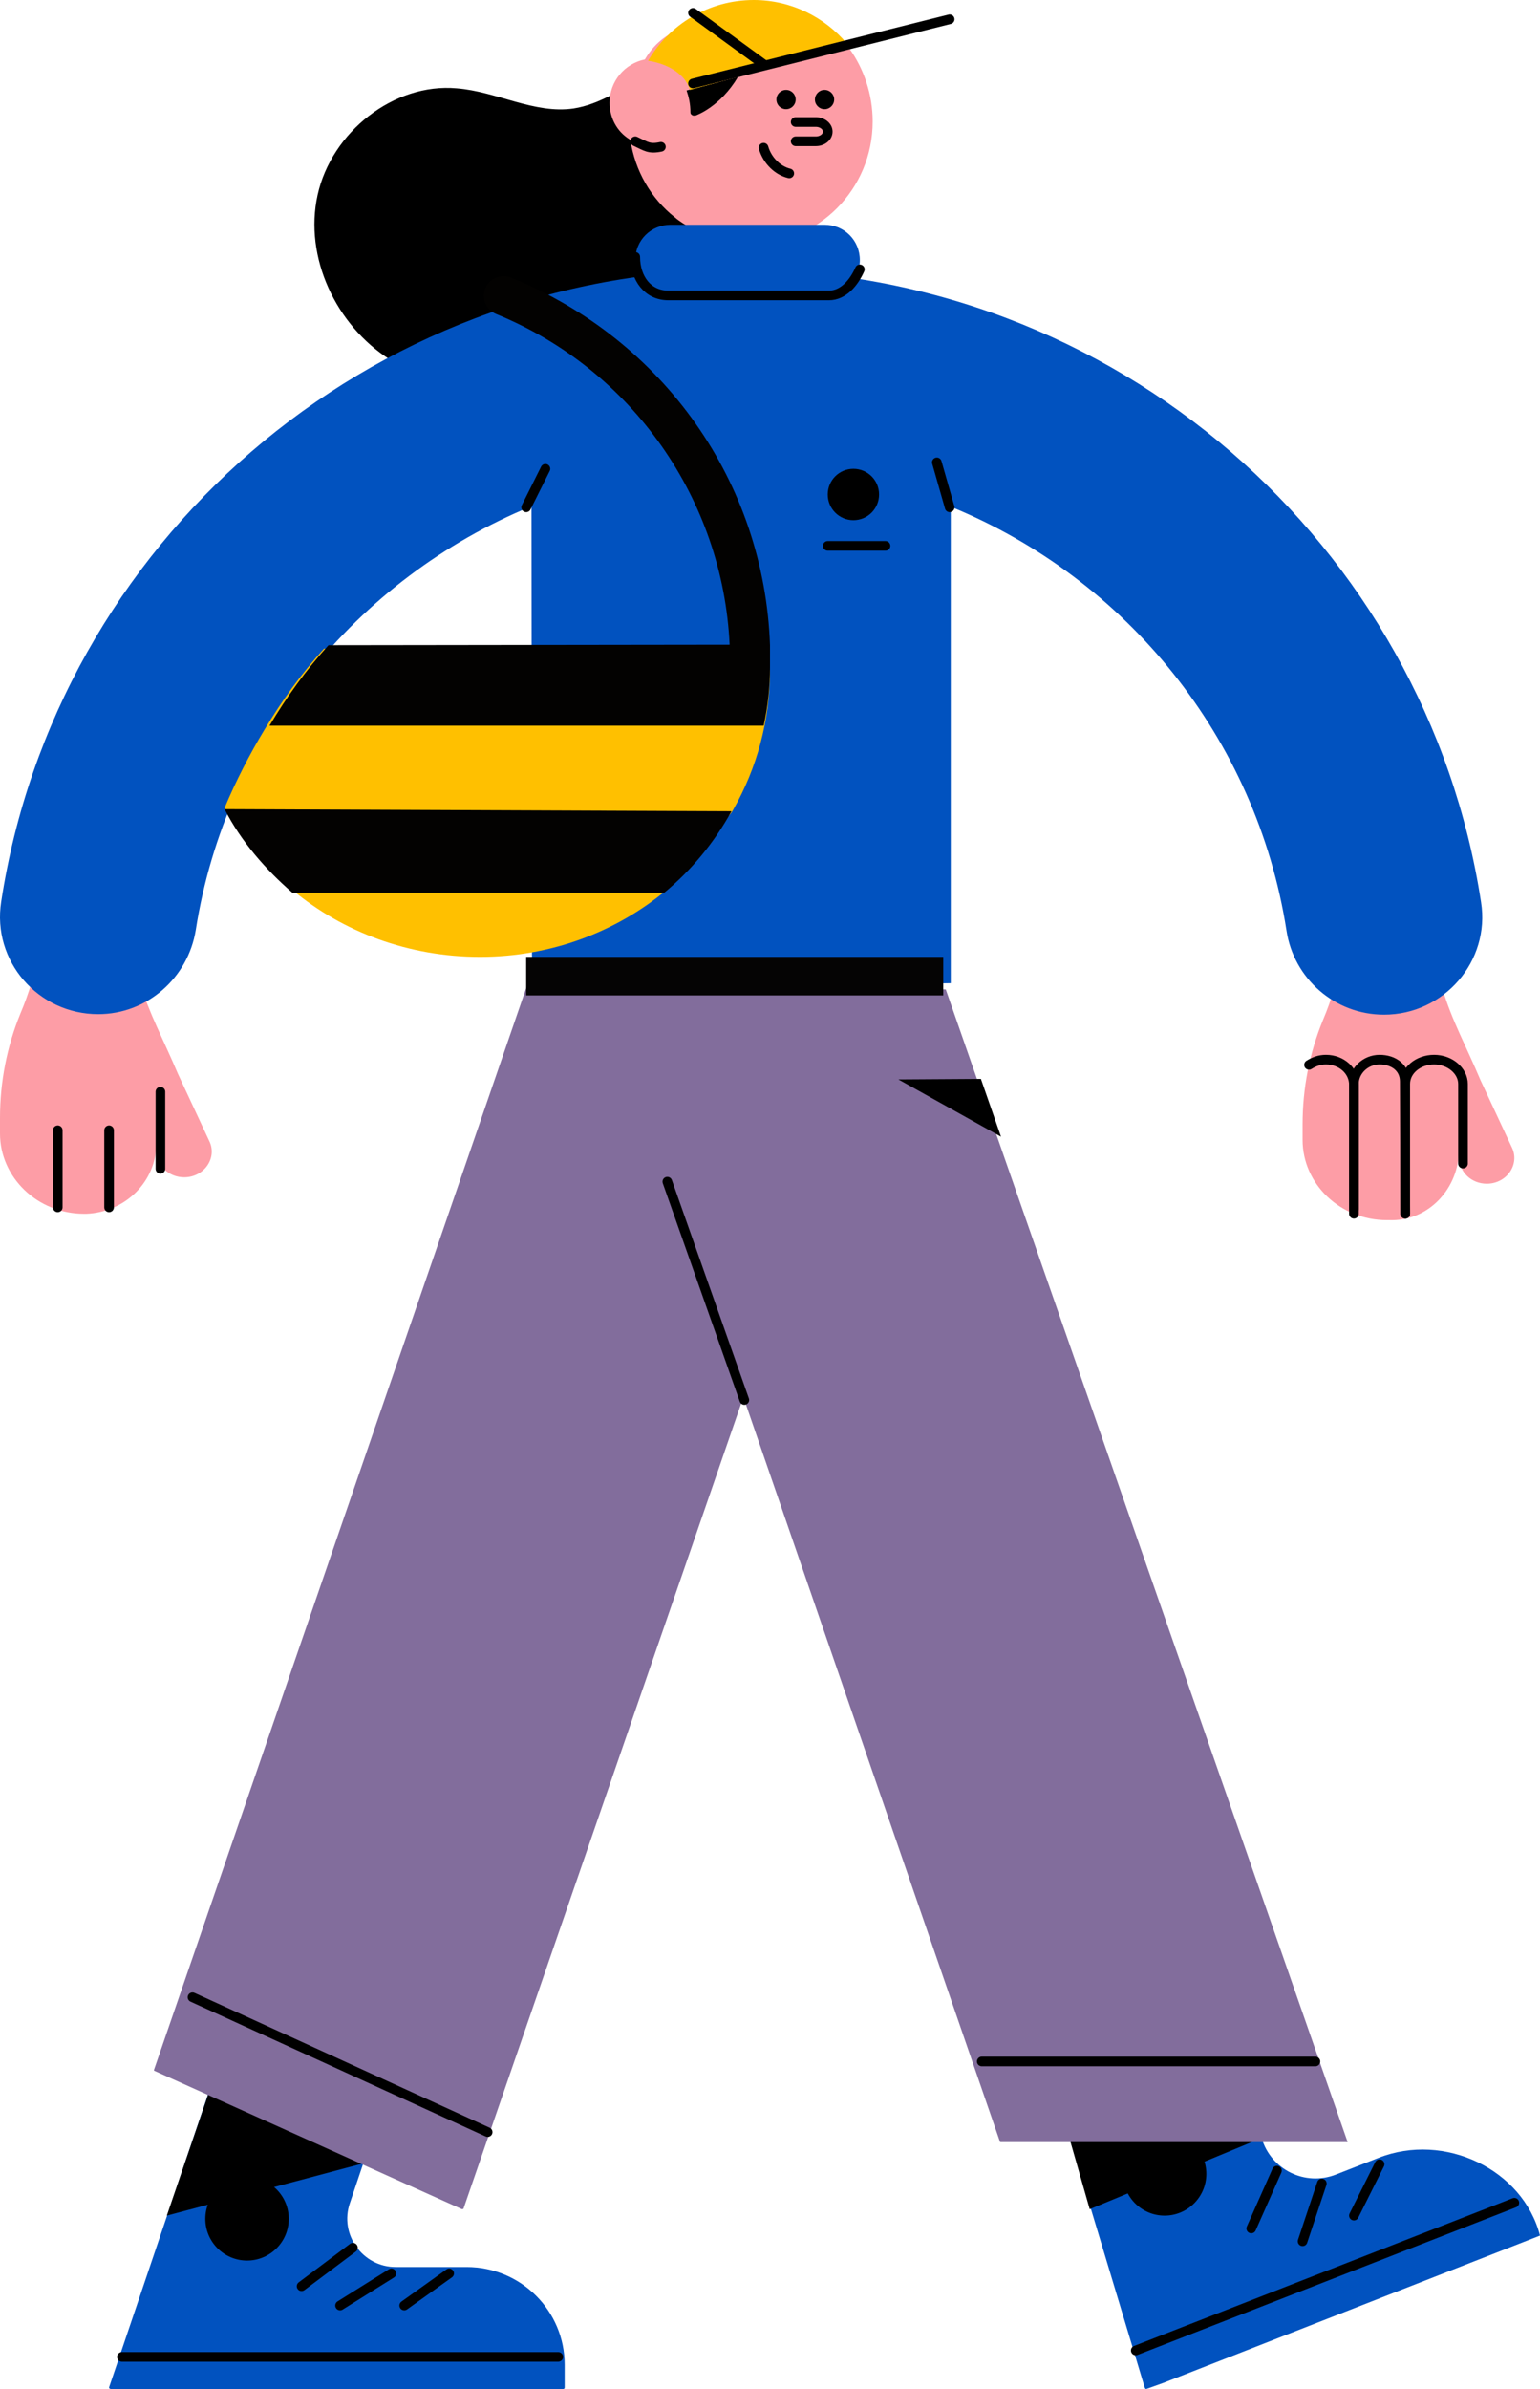 <svg width="240" height="372" viewBox="0 0 240 372" fill="none" xmlns="http://www.w3.org/2000/svg">
<path d="M54.534 343.032L57.928 332.972C57.928 332.892 57.928 332.732 57.768 332.652L34.078 322.031C33.917 321.951 33.837 322.031 33.757 322.191L17.021 371.68C16.941 371.84 17.102 372 17.262 372H87.759C87.92 372 88 371.92 88 371.76V368.217C88 359.85 81.211 353.008 72.721 353.008H61.644C56.553 353.008 52.832 347.94 54.534 343.032Z" fill="#0152BF"/>
<path d="M19 367H87" stroke="black" stroke-width="1.5" stroke-linecap="round" stroke-linejoin="round"/>
<path d="M38.5 352C42.087 352 45 349.091 45 345.503C45 341.914 42.087 339 38.5 339C34.913 339 32 341.914 32 345.503C32 349.091 34.913 352 38.5 352Z" fill="black"/>
<path d="M55 350L47 356" stroke="black" stroke-width="1.5" stroke-linecap="round" stroke-linejoin="round"/>
<path d="M61 354L53 359" stroke="black" stroke-width="1.5" stroke-linecap="round" stroke-linejoin="round"/>
<path d="M70 354L63 359" stroke="black" stroke-width="1.5" stroke-linecap="round" stroke-linejoin="round"/>
<path d="M214.829 336.013L208.193 338.61C203.418 340.475 198.074 337.879 196.616 332.928L193.947 324H164L178.408 371.807C178.488 371.968 178.569 372.049 178.729 371.968L181.238 371.076L239.598 348.269L240 348.108C237.331 337.798 225.11 331.955 214.829 336.013Z" fill="#0152BF"/>
<path d="M181.498 345C185.088 345 188 342.088 188 338.498C188 334.908 185.088 332 181.498 332C177.908 332 175 334.908 175 338.498C175 342.088 177.908 345 181.498 345Z" fill="black"/>
<path d="M236 343L177 366" stroke="black" stroke-width="1.5" stroke-linecap="round" stroke-linejoin="round"/>
<path d="M199 338L195 347" stroke="black" stroke-width="1.5" stroke-linecap="round" stroke-linejoin="round"/>
<path d="M206 340L203 349" stroke="black" stroke-width="1.5" stroke-linecap="round" stroke-linejoin="round"/>
<path d="M215 337L211 345" stroke="black" stroke-width="1.5" stroke-linecap="round" stroke-linejoin="round"/>
<path d="M56.541 336.879L58 332.662L33.859 322L26 345L56.541 336.879Z" fill="black"/>
<path d="M165.393 328.498L169.824 344L196 333.167L193.313 324H165L165.393 328.498Z" fill="black"/>
<path d="M209.967 333.394L147.415 154.137C147.415 154.056 147.334 154.056 147.249 154.056L82.43 153C82.35 153 82.269 153.08 82.269 153.08L24 322.301C24 322.381 24 322.467 24.085 322.467L71.991 344C72.071 344 72.152 344 72.232 343.92L115.689 218.018C115.77 217.857 115.935 217.857 116.016 218.018L155.829 333.475C155.829 333.555 155.909 333.555 155.99 333.555H209.886C209.967 333.636 210.047 333.555 209.967 333.394Z" fill="#826D9C"/>
<path d="M116 218L104 184" stroke="black" stroke-width="1.5" stroke-linecap="round" stroke-linejoin="round"/>
<path d="M113 11.503C109.553 9.009 104.749 9.974 100.905 11.823C97.066 13.672 93.539 16.251 89.377 16.891C83.289 17.781 77.366 14.237 71.199 13.758C61.352 12.868 51.664 20.595 49.501 30.331C47.337 40.067 52.385 50.692 60.79 56H112.92V11.503H113Z" fill="black"/>
<path d="M24.438 179.352C24.438 181.537 26.323 183.32 28.702 183.32C31.819 183.32 33.866 180.324 32.639 177.73L27.719 167.185C25.503 161.918 23.206 157.784 21.81 153H4.92C4.426 154.621 3.851 156.243 3.194 157.784C1.065 162.971 0 168.485 0 174.079V176.512C0 183.32 5.822 189 13.121 189C13.202 189 13.202 189 13.284 189C13.365 189 13.365 189 13.447 189C19.6 188.753 24.352 183.889 24.352 178.133L24.438 179.352Z" fill="#FD9DA6"/>
<path d="M227.438 180.346C227.438 182.531 229.323 184.318 231.702 184.318C234.819 184.318 236.866 181.318 235.639 178.725L230.719 168.182C228.503 162.916 226.206 158.783 224.815 154H207.92C207.426 155.621 206.856 157.242 206.199 158.783C204.064 163.968 203 169.481 203 175.075V177.506C203 184.318 208.822 189.992 216.121 189.992C216.202 189.992 216.202 189.992 216.284 189.992C216.365 189.992 216.365 189.992 216.447 189.992C222.763 190.234 227.357 184.882 227.357 179.128L227.438 180.346Z" fill="#FD9DA6"/>
<path d="M204 165.816C204.769 165.33 205.623 165 206.646 165C209.038 165 211 166.719 211 168.919V189" stroke="black" stroke-width="1.5" stroke-linecap="round" stroke-linejoin="round"/>
<path d="M211 188.21V168.786C211 166.736 212.806 165 215.002 165C217.194 165 218.922 166.26 218.922 168.394L219 189" stroke="black" stroke-width="1.5" stroke-linecap="round" stroke-linejoin="round"/>
<path d="M228 181.185V172.658V168.952V168.79C228 166.741 225.966 165 223.5 165C221.028 165 219 166.662 219 168.79V189" stroke="black" stroke-width="1.5" stroke-linecap="round" stroke-linejoin="round"/>
<path d="M115.5 42C57.199 42 8.676 84.769 0.188 140.395C-1.269 149.642 5.929 157.92 15.306 157.92C22.91 157.92 29.298 152.293 30.509 144.819C35.2 114.911 55.496 90.072 82.829 78.818L82.909 154.146L148.171 153.097V78.897C175.504 90.072 195.8 114.911 200.491 144.899C201.621 152.373 208.01 158 215.694 158C225.071 158 232.269 149.642 230.812 140.475C222.244 84.769 173.801 42 115.5 42Z" fill="#0152BF"/>
<path d="M117.16 3.001C110.123 3.001 103.815 3.571 100.5 9.254C97.346 9.905 95 12.663 95 15.992C95 18.347 96.135 20.46 98.074 21.675C98.074 21.675 98.154 21.761 98.235 21.761C98.963 26.633 101.469 30.935 105.191 33.86C105.919 34.505 106.808 34.994 107.697 35.564C108.506 36.048 109.395 36.376 110.284 36.699C112.388 37.511 114.654 38 116.999 38C127.512 38 136 29.472 136 18.917C136 14.696 134.629 10.717 132.364 7.55C128.888 2.839 123.468 3.001 117.16 3.001Z" fill="#FD9DA6"/>
<path d="M124 15.5C124 16.333 123.333 17 122.5 17C121.667 17 121 16.333 121 15.5C121 14.667 121.667 14 122.5 14C123.333 14 124 14.667 124 15.5Z" fill="black"/>
<path d="M128.51 17C129.333 17 130 16.322 130 15.49C130 14.667 129.322 14 128.5 14C127.667 14 127 14.678 127 15.51C127 16.333 127.678 17 128.51 17Z" fill="black"/>
<path d="M124 22H127.147C128.166 22 129 21.325 129 20.5C129 19.675 128.166 19 127.147 19H124" stroke="black" stroke-width="1.5" stroke-linecap="round" stroke-linejoin="round"/>
<path d="M119 23C119.561 24.956 121.162 26.558 123 27" stroke="black" stroke-width="1.5" stroke-linecap="round" stroke-linejoin="round"/>
<path d="M128.495 46H104.51C101.431 46 99 43.573 99 40.498C99 37.427 101.431 35 104.51 35H128.495C131.569 35 134 37.427 134 40.498C134 43.573 131.569 46 128.495 46Z" fill="#0152BF"/>
<path d="M99 22C100.688 22.781 101.135 23.252 103 22.859" stroke="black" stroke-width="1.5" stroke-linecap="round" stroke-linejoin="round"/>
<path d="M82 79L85 73" stroke="black" stroke-width="1.5" stroke-linecap="round" stroke-linejoin="round"/>
<path d="M148 79L146 72" stroke="black" stroke-width="1.5" stroke-linecap="round" stroke-linejoin="round"/>
<path d="M107 14.086C107.342 15.085 107.599 16.167 107.599 17.503C107.599 17.669 107.684 17.834 107.86 17.917C107.946 18 108.031 18 108.202 18C108.288 18 108.288 18 108.373 18C108.63 17.917 112.248 16.587 115 12L107 14.086Z" fill="black"/>
<path d="M132 6.799C128.53 2.673 123.281 0 117.47 0C110.446 0 104.309 3.804 101 9.467C101 9.467 104.068 9.789 106.089 11.734C106.731 12.302 107.217 13.111 107.538 14L114.968 11.975L115.775 11.573L124.815 9.226L127.558 8.578L127.804 8.497C128.691 8.256 129.578 8.09 130.466 7.769C130.466 7.769 131.514 7.04 132 6.799Z" fill="#FFC000"/>
<path d="M108 13L148 3" stroke="black" stroke-width="1.5" stroke-linecap="round" stroke-linejoin="round"/>
<path d="M25 182V170" stroke="black" stroke-width="1.5" stroke-linecap="round" stroke-linejoin="round"/>
<path d="M17 188V176" stroke="black" stroke-width="1.5" stroke-linecap="round" stroke-linejoin="round"/>
<path d="M9 188V176" stroke="black" stroke-width="1.5" stroke-linecap="round" stroke-linejoin="round"/>
<path d="M30 311L76 332" stroke="black" stroke-width="1.5" stroke-linecap="round" stroke-linejoin="round"/>
<path d="M153 321H205" stroke="black" stroke-width="1.5" stroke-linecap="round" stroke-linejoin="round"/>
<path d="M133 81C135.21 81 137 79.21 137 77C137 74.784 135.21 73 133 73C130.785 73 129 74.784 129 77C129 79.21 130.785 81 133 81Z" fill="black"/>
<path d="M129 85H138" stroke="black" stroke-width="1.5" stroke-linecap="round" stroke-linejoin="round"/>
<path d="M104.172 110.744L50.498 101C46.911 104.947 43.973 109.053 41.201 113.645C38.916 117.427 36.712 121.699 35 125.805C35.978 127.656 38.668 128.867 39.894 130.557C42.017 133.373 42.914 136.435 45.604 138.611C53.437 145.133 63.712 149 74.807 149C85.822 149 96.015 145.133 103.848 138.611C106.052 136.755 105.561 134.259 107.354 132.008C108.986 129.992 113.064 128.381 114.29 126.045C117.958 119.603 120 112.195 120 104.301L113.718 105.507L112.41 108.008L104.172 110.744Z" fill="#FFC000"/>
<path d="M35 126C37.516 130.956 41.414 135.422 45.554 139H103.526C107.747 135.508 111.317 131.198 114 126.323L35 126Z" fill="#030201"/>
<path d="M120 100.466C119.113 75.161 103.462 52.891 79.67 43.233C78.137 42.593 76.278 43.312 75.637 44.908C74.99 46.425 75.717 48.26 77.33 48.899C98.623 57.6 112.66 77.873 113.707 100.387L51.193 100.466C47.726 104.299 44.66 108.528 42 113H119.033V112.921C119.674 109.966 120 106.932 120 103.897V100.466Z" fill="#030201"/>
<path d="M147 149H82V155H147V149Z" fill="#050404"/>
<path d="M140 168.081L156 177L152.866 168L140 168.081Z" fill="black"/>
<path d="M134 41.945C133.101 43.973 131.466 46 129.175 46H104.15C100.961 46 99 43.353 99 40" stroke="black" stroke-width="1.5" stroke-linecap="round" stroke-linejoin="round"/>
<path d="M108 2L119 10" stroke="black" stroke-width="1.5" stroke-linecap="round" stroke-linejoin="round"/>
</svg>
